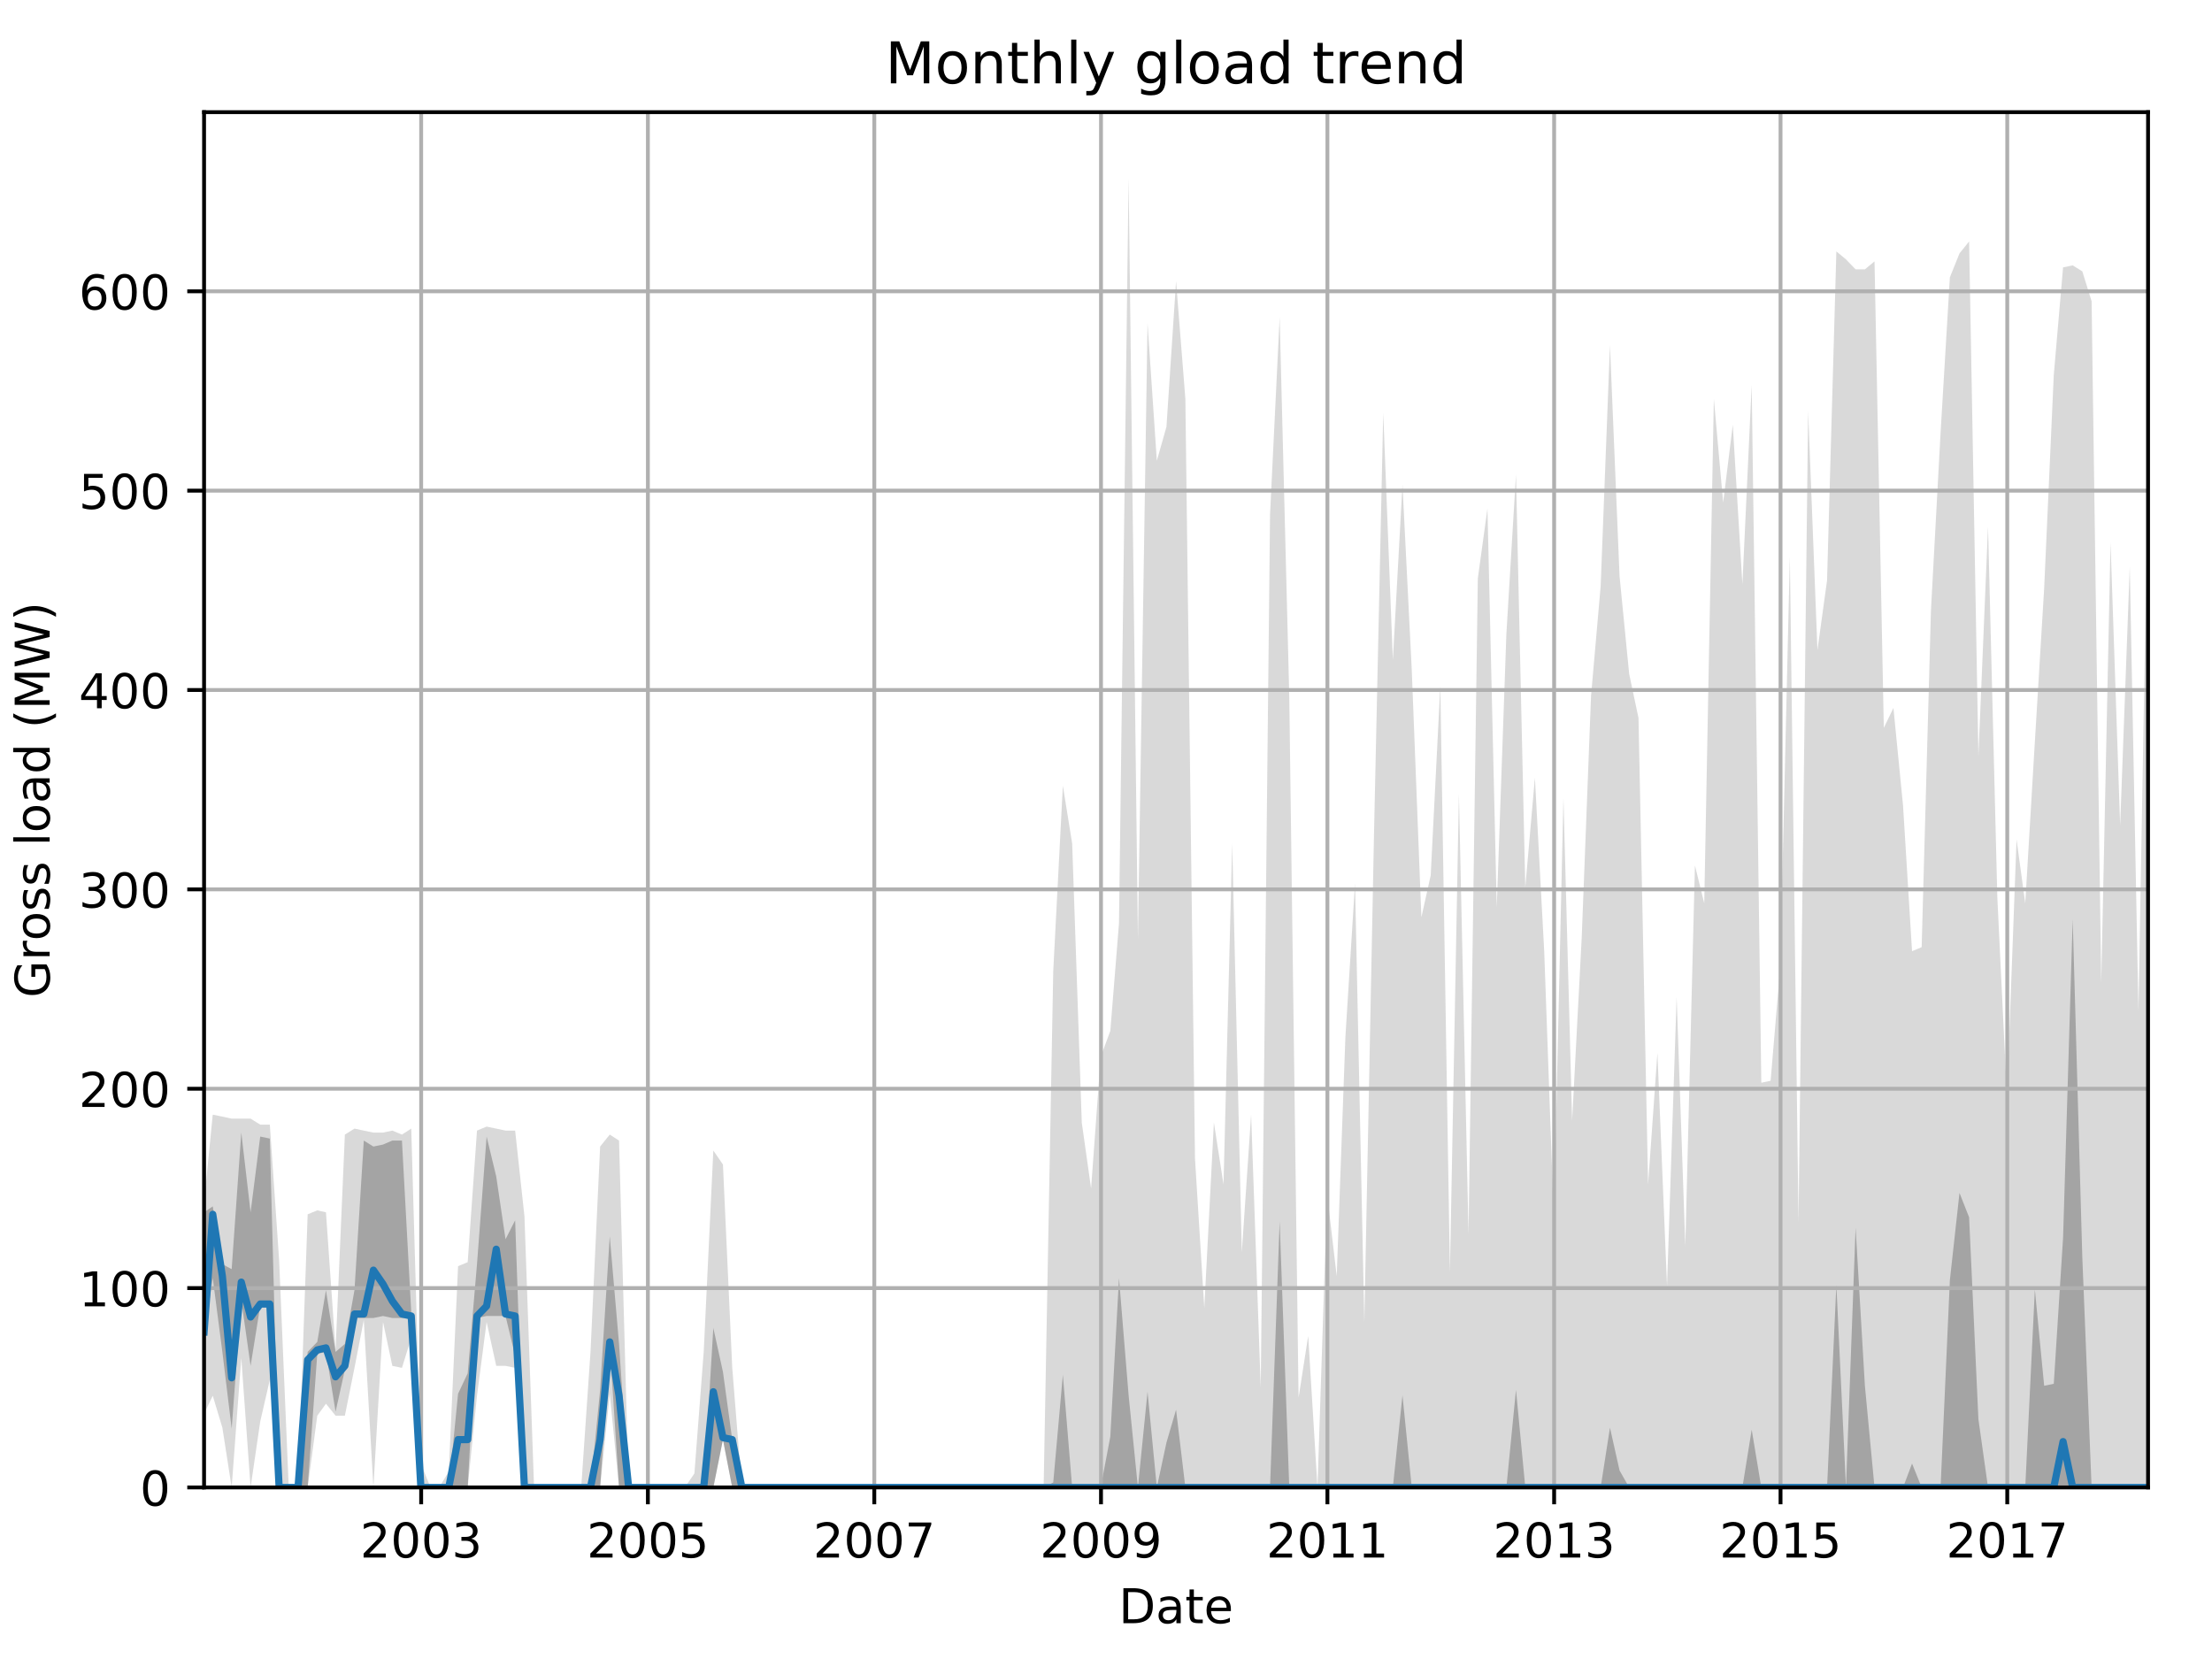<?xml version="1.0" encoding="utf-8" standalone="no"?>
<!DOCTYPE svg PUBLIC "-//W3C//DTD SVG 1.1//EN"
  "http://www.w3.org/Graphics/SVG/1.1/DTD/svg11.dtd">
<!-- Created with matplotlib (http://matplotlib.org/) -->
<svg height="345.6pt" version="1.1" viewBox="0 0 460.8 345.6" width="460.8pt" xmlns="http://www.w3.org/2000/svg" xmlns:xlink="http://www.w3.org/1999/xlink">
 <defs>
  <style type="text/css">
*{stroke-linecap:butt;stroke-linejoin:round;}
  </style>
 </defs>
 <g id="figure_1">
  <g id="patch_1">
   <path d="M 0 345.6 
L 460.8 345.6 
L 460.8 0 
L 0 0 
z
" style="fill:none;"/>
  </g>
  <g id="axes_1">
   <g id="patch_2">
    <path d="M 42.511 309.863 
L 447.48 309.863 
L 447.48 23.365 
L 42.511 23.365 
z
" style="fill:none;"/>
   </g>
   <g id="PolyCollection_1">
    <path clip-path="url(#pfc3c38b9af)" d="M 42.511 250.475 
L 42.511 294.497 
L 44.32 290.759 
L 46.323 297.404 
L 48.261 309.863 
L 50.264 282.869 
L 52.203 309.863 
L 54.205 296.158 
L 56.208 287.437 
L 58.147 309.863 
L 60.149 309.863 
L 62.088 309.863 
L 64.091 309.863 
L 66.094 294.913 
L 67.903 292.421 
L 69.905 294.913 
L 71.844 294.913 
L 73.847 284.945 
L 75.785 274.978 
L 77.788 309.863 
L 79.791 275.393 
L 81.729 284.53 
L 83.732 284.945 
L 85.67 278.716 
L 87.673 309.863 
L 89.676 309.863 
L 91.485 309.863 
L 93.488 309.863 
L 95.426 309.863 
L 97.429 309.863 
L 99.367 290.759 
L 101.37 275.393 
L 103.373 284.53 
L 105.311 284.53 
L 107.314 284.945 
L 109.252 309.863 
L 111.255 309.863 
L 113.258 309.863 
L 115.132 309.863 
L 117.135 309.863 
L 119.073 309.863 
L 121.076 309.863 
L 123.014 309.863 
L 125.017 309.863 
L 127.02 290.344 
L 128.958 309.863 
L 130.961 309.863 
L 132.899 309.863 
L 134.902 309.863 
L 136.905 309.863 
L 138.714 309.863 
L 140.717 309.863 
L 142.655 309.863 
L 144.658 309.863 
L 146.596 309.863 
L 148.599 309.863 
L 150.602 299.896 
L 152.54 309.863 
L 154.543 309.863 
L 156.481 309.863 
L 158.484 309.863 
L 160.487 309.863 
L 162.296 309.863 
L 164.299 309.863 
L 166.237 309.863 
L 168.24 309.863 
L 170.178 309.863 
L 172.181 309.863 
L 174.184 309.863 
L 176.123 309.863 
L 178.125 309.863 
L 180.064 309.863 
L 182.067 309.863 
L 184.069 309.863 
L 185.878 309.863 
L 187.881 309.863 
L 189.82 309.863 
L 191.822 309.863 
L 193.761 309.863 
L 195.764 309.863 
L 197.767 309.863 
L 199.705 309.863 
L 201.708 309.863 
L 203.646 309.863 
L 205.649 309.863 
L 207.652 309.863 
L 209.525 309.863 
L 211.528 309.863 
L 213.466 309.863 
L 215.469 309.863 
L 217.408 309.863 
L 219.41 309.863 
L 221.413 309.863 
L 223.352 309.863 
L 225.355 309.863 
L 227.293 309.863 
L 229.296 309.863 
L 231.299 309.863 
L 233.108 309.863 
L 235.11 309.863 
L 237.049 309.863 
L 239.052 309.863 
L 240.99 309.863 
L 242.993 309.863 
L 244.996 309.863 
L 246.934 309.863 
L 248.937 309.863 
L 250.875 309.863 
L 252.878 309.863 
L 254.881 309.863 
L 256.69 309.863 
L 258.693 309.863 
L 260.631 309.863 
L 262.634 309.863 
L 264.572 309.863 
L 266.575 309.863 
L 268.578 309.863 
L 270.516 309.863 
L 272.519 309.863 
L 274.457 309.863 
L 276.46 309.863 
L 278.463 309.863 
L 280.272 309.863 
L 282.275 309.863 
L 284.213 309.863 
L 286.216 309.863 
L 288.154 309.863 
L 290.157 309.863 
L 292.16 309.863 
L 294.098 309.863 
L 296.101 309.863 
L 298.04 309.863 
L 300.042 309.863 
L 302.045 309.863 
L 303.919 309.863 
L 305.922 309.863 
L 307.86 309.863 
L 309.863 309.863 
L 311.801 309.863 
L 313.804 309.863 
L 315.807 309.863 
L 317.745 309.863 
L 319.748 309.863 
L 321.686 309.863 
L 323.689 309.863 
L 325.692 309.863 
L 327.501 309.863 
L 329.504 309.863 
L 331.442 309.863 
L 333.445 309.863 
L 335.384 309.863 
L 337.386 309.863 
L 339.389 309.863 
L 341.328 309.863 
L 343.33 309.863 
L 345.269 309.863 
L 347.272 309.863 
L 349.274 309.863 
L 351.083 309.863 
L 353.086 309.863 
L 355.025 309.863 
L 357.028 309.863 
L 358.966 309.863 
L 360.969 309.863 
L 362.972 309.863 
L 364.91 309.863 
L 366.913 309.863 
L 368.851 309.863 
L 370.854 309.863 
L 372.857 309.863 
L 374.666 309.863 
L 376.669 309.863 
L 378.607 309.863 
L 380.61 309.863 
L 382.548 309.863 
L 384.551 309.863 
L 386.554 309.863 
L 388.492 309.863 
L 390.495 309.863 
L 392.433 309.863 
L 394.436 309.863 
L 396.439 309.863 
L 398.313 309.863 
L 400.315 309.863 
L 402.254 309.863 
L 404.257 309.863 
L 406.195 309.863 
L 408.198 309.863 
L 410.201 309.863 
L 412.139 309.863 
L 414.142 309.863 
L 416.08 309.863 
L 418.083 309.863 
L 420.086 309.863 
L 421.895 309.863 
L 423.898 309.863 
L 425.836 309.863 
L 427.839 309.863 
L 429.777 309.863 
L 431.78 309.863 
L 433.783 309.863 
L 435.721 309.863 
L 437.724 309.863 
L 439.662 309.863 
L 441.665 309.863 
L 443.668 309.863 
L 445.477 309.863 
L 447.48 309.863 
L 447.48 97.642 
L 447.48 97.642 
L 445.477 210.606 
L 443.668 117.992 
L 441.665 171.982 
L 439.662 113.009 
L 437.724 204.791 
L 435.721 62.757 
L 433.783 56.527 
L 431.78 55.281 
L 429.777 55.697 
L 427.839 78.123 
L 425.836 122.561 
L 423.898 154.539 
L 421.895 188.179 
L 420.086 174.889 
L 418.083 228.464 
L 416.08 186.933 
L 414.142 109.686 
L 412.139 157.446 
L 410.201 50.298 
L 408.198 52.789 
L 406.195 57.773 
L 404.257 90.167 
L 402.254 127.129 
L 400.315 197.316 
L 398.313 198.146 
L 396.439 167.829 
L 394.436 147.479 
L 392.433 151.632 
L 390.495 54.451 
L 388.492 56.112 
L 386.554 56.112 
L 384.551 54.035 
L 382.548 52.374 
L 380.61 120.9 
L 378.607 135.435 
L 376.669 85.599 
L 374.666 254.628 
L 372.857 115.916 
L 370.854 201.469 
L 368.851 225.141 
L 366.913 225.556 
L 364.91 80.2 
L 362.972 121.73 
L 360.969 88.506 
L 358.966 104.703 
L 357.028 83.107 
L 355.025 188.179 
L 353.086 180.288 
L 351.083 259.612 
L 349.274 207.698 
L 347.272 267.918 
L 345.269 219.327 
L 343.33 246.737 
L 341.328 149.556 
L 339.389 140.419 
L 337.386 120.069 
L 335.384 71.893 
L 333.445 122.145 
L 331.442 144.987 
L 329.504 195.239 
L 327.501 233.447 
L 325.692 166.168 
L 323.689 253.797 
L 321.686 198.146 
L 319.748 162.015 
L 317.745 184.857 
L 315.807 98.888 
L 313.804 132.113 
L 311.801 189.01 
L 309.863 105.949 
L 307.86 120.484 
L 305.922 257.12 
L 303.919 165.337 
L 302.045 265.011 
L 300.042 142.911 
L 298.04 182.365 
L 296.101 191.086 
L 294.098 139.588 
L 292.16 100.965 
L 290.157 137.512 
L 288.154 86.014 
L 286.216 174.474 
L 284.213 275.393 
L 282.275 184.026 
L 280.272 216.004 
L 278.463 265.841 
L 276.46 248.814 
L 274.457 309.863 
L 272.519 278.3 
L 270.516 291.175 
L 268.578 144.987 
L 266.575 66.079 
L 264.572 107.194 
L 262.634 289.098 
L 260.631 232.201 
L 258.693 260.857 
L 256.69 175.72 
L 254.881 246.737 
L 252.878 233.863 
L 250.875 272.486 
L 248.937 241.338 
L 246.934 83.107 
L 244.996 58.604 
L 242.993 88.921 
L 240.99 95.981 
L 239.052 67.325 
L 237.049 195.655 
L 235.11 37.008 
L 233.108 192.332 
L 231.299 214.759 
L 229.296 220.158 
L 227.293 247.568 
L 225.355 233.863 
L 223.352 175.72 
L 221.413 163.676 
L 219.41 202.299 
L 217.408 309.863 
L 215.469 309.863 
L 213.466 309.863 
L 211.528 309.863 
L 209.525 309.863 
L 207.652 309.863 
L 205.649 309.863 
L 203.646 309.863 
L 201.708 309.863 
L 199.705 309.863 
L 197.767 309.863 
L 195.764 309.863 
L 193.761 309.863 
L 191.822 309.863 
L 189.82 309.863 
L 187.881 309.863 
L 185.878 309.863 
L 184.069 309.863 
L 182.067 309.863 
L 180.064 309.863 
L 178.125 309.863 
L 176.123 309.863 
L 174.184 309.863 
L 172.181 309.863 
L 170.178 309.863 
L 168.24 309.863 
L 166.237 309.863 
L 164.299 309.863 
L 162.296 309.863 
L 160.487 309.863 
L 158.484 309.863 
L 156.481 309.863 
L 154.543 309.863 
L 152.54 284.945 
L 150.602 242.584 
L 148.599 239.677 
L 146.596 281.623 
L 144.658 306.956 
L 142.655 309.863 
L 140.717 309.863 
L 138.714 309.863 
L 136.905 309.863 
L 134.902 309.863 
L 132.899 309.863 
L 130.961 309.863 
L 128.958 237.6 
L 127.02 236.354 
L 125.017 238.846 
L 123.014 281.623 
L 121.076 309.863 
L 119.073 309.863 
L 117.135 309.863 
L 115.132 309.863 
L 113.258 309.863 
L 111.255 309.863 
L 109.252 253.382 
L 107.314 235.524 
L 105.311 235.524 
L 103.373 235.109 
L 101.37 234.693 
L 99.367 235.524 
L 97.429 262.934 
L 95.426 263.765 
L 93.488 306.541 
L 91.485 309.863 
L 89.676 309.863 
L 87.673 304.88 
L 85.67 235.109 
L 83.732 236.354 
L 81.729 235.524 
L 79.791 235.939 
L 77.788 235.939 
L 75.785 235.524 
L 73.847 235.109 
L 71.844 236.354 
L 69.905 281.207 
L 67.903 252.551 
L 66.094 252.136 
L 64.091 252.967 
L 62.088 309.863 
L 60.149 309.863 
L 58.147 262.519 
L 56.208 234.278 
L 54.205 234.278 
L 52.203 233.032 
L 50.264 233.032 
L 48.261 233.032 
L 46.323 232.617 
L 44.32 232.201 
L 42.511 250.475 
z
" style="fill:#808080;fill-opacity:0.3;"/>
   </g>
   <g id="PolyCollection_2">
    <path clip-path="url(#pfc3c38b9af)" d="M 42.511 252.551 
L 42.511 278.3 
L 44.32 266.256 
L 46.323 281.623 
L 48.261 297.612 
L 50.264 270.825 
L 52.203 284.53 
L 54.205 272.071 
L 56.208 271.655 
L 58.147 309.863 
L 60.149 309.863 
L 62.088 309.863 
L 64.091 309.863 
L 66.094 282.038 
L 67.903 281.623 
L 69.905 294.082 
L 71.844 285.36 
L 73.847 274.563 
L 75.785 274.563 
L 77.788 274.563 
L 79.791 274.147 
L 81.729 274.563 
L 83.732 274.563 
L 85.67 274.563 
L 87.673 309.863 
L 89.676 309.863 
L 91.485 309.863 
L 93.488 309.863 
L 95.426 309.863 
L 97.429 309.863 
L 99.367 274.563 
L 101.37 274.147 
L 103.373 274.147 
L 105.311 274.147 
L 107.314 282.453 
L 109.252 309.863 
L 111.255 309.863 
L 113.258 309.863 
L 115.132 309.863 
L 117.135 309.863 
L 119.073 309.863 
L 121.076 309.863 
L 123.014 309.863 
L 125.017 309.863 
L 127.02 280.377 
L 128.958 309.863 
L 130.961 309.863 
L 132.899 309.863 
L 134.902 309.863 
L 136.905 309.863 
L 138.714 309.863 
L 140.717 309.863 
L 142.655 309.863 
L 144.658 309.863 
L 146.596 309.863 
L 148.599 309.863 
L 150.602 299.896 
L 152.54 309.863 
L 154.543 309.863 
L 156.481 309.863 
L 158.484 309.863 
L 160.487 309.863 
L 162.296 309.863 
L 164.299 309.863 
L 166.237 309.863 
L 168.24 309.863 
L 170.178 309.863 
L 172.181 309.863 
L 174.184 309.863 
L 176.123 309.863 
L 178.125 309.863 
L 180.064 309.863 
L 182.067 309.863 
L 184.069 309.863 
L 185.878 309.863 
L 187.881 309.863 
L 189.82 309.863 
L 191.822 309.863 
L 193.761 309.863 
L 195.764 309.863 
L 197.767 309.863 
L 199.705 309.863 
L 201.708 309.863 
L 203.646 309.863 
L 205.649 309.863 
L 207.652 309.863 
L 209.525 309.863 
L 211.528 309.863 
L 213.466 309.863 
L 215.469 309.863 
L 217.408 309.863 
L 219.41 309.863 
L 221.413 309.863 
L 223.352 309.863 
L 225.355 309.863 
L 227.293 309.863 
L 229.296 309.863 
L 231.299 309.863 
L 233.108 309.863 
L 235.11 309.863 
L 237.049 309.863 
L 239.052 309.863 
L 240.99 309.863 
L 242.993 309.863 
L 244.996 309.863 
L 246.934 309.863 
L 248.937 309.863 
L 250.875 309.863 
L 252.878 309.863 
L 254.881 309.863 
L 256.69 309.863 
L 258.693 309.863 
L 260.631 309.863 
L 262.634 309.863 
L 264.572 309.863 
L 266.575 309.863 
L 268.578 309.863 
L 270.516 309.863 
L 272.519 309.863 
L 274.457 309.863 
L 276.46 309.863 
L 278.463 309.863 
L 280.272 309.863 
L 282.275 309.863 
L 284.213 309.863 
L 286.216 309.863 
L 288.154 309.863 
L 290.157 309.863 
L 292.16 309.863 
L 294.098 309.863 
L 296.101 309.863 
L 298.04 309.863 
L 300.042 309.863 
L 302.045 309.863 
L 303.919 309.863 
L 305.922 309.863 
L 307.86 309.863 
L 309.863 309.863 
L 311.801 309.863 
L 313.804 309.863 
L 315.807 309.863 
L 317.745 309.863 
L 319.748 309.863 
L 321.686 309.863 
L 323.689 309.863 
L 325.692 309.863 
L 327.501 309.863 
L 329.504 309.863 
L 331.442 309.863 
L 333.445 309.863 
L 335.384 309.863 
L 337.386 309.863 
L 339.389 309.863 
L 341.328 309.863 
L 343.33 309.863 
L 345.269 309.863 
L 347.272 309.863 
L 349.274 309.863 
L 351.083 309.863 
L 353.086 309.863 
L 355.025 309.863 
L 357.028 309.863 
L 358.966 309.863 
L 360.969 309.863 
L 362.972 309.863 
L 364.91 309.863 
L 366.913 309.863 
L 368.851 309.863 
L 370.854 309.863 
L 372.857 309.863 
L 374.666 309.863 
L 376.669 309.863 
L 378.607 309.863 
L 380.61 309.863 
L 382.548 309.863 
L 384.551 309.863 
L 386.554 309.863 
L 388.492 309.863 
L 390.495 309.863 
L 392.433 309.863 
L 394.436 309.863 
L 396.439 309.863 
L 398.313 309.863 
L 400.315 309.863 
L 402.254 309.863 
L 404.257 309.863 
L 406.195 309.863 
L 408.198 309.863 
L 410.201 309.863 
L 412.139 309.863 
L 414.142 309.863 
L 416.08 309.863 
L 418.083 309.863 
L 420.086 309.863 
L 421.895 309.863 
L 423.898 309.863 
L 425.836 309.863 
L 427.839 309.863 
L 429.777 309.863 
L 431.78 309.863 
L 433.783 309.863 
L 435.721 309.863 
L 437.724 309.863 
L 439.662 309.863 
L 441.665 309.863 
L 443.668 309.863 
L 445.477 309.863 
L 447.48 309.863 
L 447.48 309.863 
L 447.48 309.863 
L 445.477 309.863 
L 443.668 309.863 
L 441.665 309.863 
L 439.662 309.863 
L 437.724 309.863 
L 435.721 309.863 
L 433.783 261.896 
L 431.78 191.501 
L 429.777 257.846 
L 427.839 288.268 
L 425.836 288.683 
L 423.898 268.644 
L 421.895 309.863 
L 420.086 309.863 
L 418.083 309.863 
L 416.08 309.863 
L 414.142 309.863 
L 412.139 295.639 
L 410.201 253.59 
L 408.198 248.502 
L 406.195 266.672 
L 404.257 309.863 
L 402.254 309.863 
L 400.315 309.863 
L 398.313 304.88 
L 396.439 309.863 
L 394.436 309.863 
L 392.433 309.863 
L 390.495 309.863 
L 388.492 288.683 
L 386.554 255.77 
L 384.551 309.863 
L 382.548 267.71 
L 380.61 309.863 
L 378.607 309.863 
L 376.669 309.863 
L 374.666 309.863 
L 372.857 309.863 
L 370.854 309.863 
L 368.851 309.863 
L 366.913 309.863 
L 364.91 297.82 
L 362.972 309.863 
L 360.969 309.863 
L 358.966 309.863 
L 357.028 309.863 
L 355.025 309.863 
L 353.086 309.863 
L 351.083 309.863 
L 349.274 309.863 
L 347.272 309.863 
L 345.269 309.863 
L 343.33 309.863 
L 341.328 309.863 
L 339.389 309.863 
L 337.386 306.333 
L 335.384 297.404 
L 333.445 309.863 
L 331.442 309.863 
L 329.504 309.448 
L 327.501 309.863 
L 325.692 309.863 
L 323.689 309.863 
L 321.686 309.863 
L 319.748 309.863 
L 317.745 309.863 
L 315.807 289.514 
L 313.804 309.863 
L 311.801 309.863 
L 309.863 309.863 
L 307.86 309.863 
L 305.922 309.863 
L 303.919 309.863 
L 302.045 309.863 
L 300.042 309.863 
L 298.04 309.863 
L 296.101 309.863 
L 294.098 309.863 
L 292.16 290.656 
L 290.157 309.863 
L 288.154 309.863 
L 286.216 309.863 
L 284.213 309.863 
L 282.275 309.863 
L 280.272 309.863 
L 278.463 309.863 
L 276.46 309.863 
L 274.457 309.863 
L 272.519 309.863 
L 270.516 309.863 
L 268.578 309.863 
L 266.575 254.42 
L 264.572 309.863 
L 262.634 309.863 
L 260.631 309.863 
L 258.693 309.863 
L 256.69 309.863 
L 254.881 309.863 
L 252.878 309.863 
L 250.875 309.863 
L 248.937 309.863 
L 246.934 309.863 
L 244.996 293.667 
L 242.993 300.519 
L 240.99 309.863 
L 239.052 289.929 
L 237.049 309.863 
L 235.11 290.656 
L 233.108 266.256 
L 231.299 299.273 
L 229.296 309.863 
L 227.293 309.863 
L 225.355 309.863 
L 223.352 309.863 
L 221.413 286.399 
L 219.41 308.825 
L 217.408 309.863 
L 215.469 309.863 
L 213.466 309.863 
L 211.528 309.863 
L 209.525 309.863 
L 207.652 309.863 
L 205.649 309.863 
L 203.646 309.863 
L 201.708 309.863 
L 199.705 309.863 
L 197.767 309.863 
L 195.764 309.863 
L 193.761 309.863 
L 191.822 309.863 
L 189.82 309.863 
L 187.881 309.863 
L 185.878 309.863 
L 184.069 309.863 
L 182.067 309.863 
L 180.064 309.863 
L 178.125 309.863 
L 176.123 309.863 
L 174.184 309.863 
L 172.181 309.863 
L 170.178 309.863 
L 168.24 309.863 
L 166.237 309.863 
L 164.299 309.863 
L 162.296 309.863 
L 160.487 309.863 
L 158.484 309.863 
L 156.481 309.863 
L 154.543 309.863 
L 152.54 299.896 
L 150.602 285.776 
L 148.599 276.639 
L 146.596 309.863 
L 144.658 309.863 
L 142.655 309.863 
L 140.717 309.863 
L 138.714 309.863 
L 136.905 309.863 
L 134.902 309.863 
L 132.899 309.863 
L 130.961 309.863 
L 128.958 279.962 
L 127.02 257.535 
L 125.017 289.514 
L 123.014 309.863 
L 121.076 309.863 
L 119.073 309.863 
L 117.135 309.863 
L 115.132 309.863 
L 113.258 309.863 
L 111.255 309.863 
L 109.252 309.863 
L 107.314 254.213 
L 105.311 258.158 
L 103.373 245.076 
L 101.37 236.77 
L 99.367 263.349 
L 97.429 286.087 
L 95.426 290.344 
L 93.488 309.863 
L 91.485 309.863 
L 89.676 309.863 
L 87.673 309.863 
L 85.67 273.317 
L 83.732 237.6 
L 81.729 237.6 
L 79.791 238.431 
L 77.788 238.846 
L 75.785 237.6 
L 73.847 268.748 
L 71.844 279.962 
L 69.905 281.623 
L 67.903 268.748 
L 66.094 279.546 
L 64.091 281.623 
L 62.088 309.863 
L 60.149 309.863 
L 58.147 309.863 
L 56.208 237.185 
L 54.205 236.77 
L 52.203 252.551 
L 50.264 235.939 
L 48.261 264.388 
L 46.323 263.349 
L 44.32 251.305 
L 42.511 252.551 
z
" style="fill:#808080;fill-opacity:0.6;"/>
   </g>
   <g id="matplotlib.axis_1">
    <g id="xtick_1">
     <g id="line2d_1">
      <path clip-path="url(#pfc3c38b9af)" d="M 87.737 309.863 
L 87.737 23.365 
" style="fill:none;stroke:#b0b0b0;stroke-linecap:square;stroke-width:0.8;"/>
     </g>
     <g id="line2d_2">
      <defs>
       <path d="M 0 0 
L 0 3.5 
" id="m2f1ed4c2ec" style="stroke:#000000;stroke-width:0.8;"/>
      </defs>
      <g>
       <use style="stroke:#000000;stroke-width:0.8;" x="87.737" xlink:href="#m2f1ed4c2ec" y="309.863"/>
      </g>
     </g>
     <g id="text_1">
      <!-- 2003 -->
      <defs>
       <path d="M 19.188 8.297 
L 53.609 8.297 
L 53.609 0 
L 7.328 0 
L 7.328 8.297 
Q 12.938 14.109 22.625 23.891 
Q 32.328 33.688 34.812 36.531 
Q 39.547 41.844 41.422 45.531 
Q 43.312 49.219 43.312 52.781 
Q 43.312 58.594 39.234 62.25 
Q 35.156 65.922 28.609 65.922 
Q 23.969 65.922 18.812 64.312 
Q 13.672 62.703 7.812 59.422 
L 7.812 69.391 
Q 13.766 71.781 18.938 73 
Q 24.125 74.219 28.422 74.219 
Q 39.75 74.219 46.484 68.547 
Q 53.219 62.891 53.219 53.422 
Q 53.219 48.922 51.531 44.891 
Q 49.859 40.875 45.406 35.406 
Q 44.188 33.984 37.641 27.219 
Q 31.109 20.453 19.188 8.297 
z
" id="DejaVuSans-32"/>
       <path d="M 31.781 66.406 
Q 24.172 66.406 20.328 58.906 
Q 16.5 51.422 16.5 36.375 
Q 16.5 21.391 20.328 13.891 
Q 24.172 6.391 31.781 6.391 
Q 39.453 6.391 43.281 13.891 
Q 47.125 21.391 47.125 36.375 
Q 47.125 51.422 43.281 58.906 
Q 39.453 66.406 31.781 66.406 
z
M 31.781 74.219 
Q 44.047 74.219 50.516 64.516 
Q 56.984 54.828 56.984 36.375 
Q 56.984 17.969 50.516 8.266 
Q 44.047 -1.422 31.781 -1.422 
Q 19.531 -1.422 13.062 8.266 
Q 6.594 17.969 6.594 36.375 
Q 6.594 54.828 13.062 64.516 
Q 19.531 74.219 31.781 74.219 
z
" id="DejaVuSans-30"/>
       <path d="M 40.578 39.312 
Q 47.656 37.797 51.625 33 
Q 55.609 28.219 55.609 21.188 
Q 55.609 10.406 48.188 4.484 
Q 40.766 -1.422 27.094 -1.422 
Q 22.516 -1.422 17.656 -0.516 
Q 12.797 0.391 7.625 2.203 
L 7.625 11.719 
Q 11.719 9.328 16.594 8.109 
Q 21.484 6.891 26.812 6.891 
Q 36.078 6.891 40.938 10.547 
Q 45.797 14.203 45.797 21.188 
Q 45.797 27.641 41.281 31.266 
Q 36.766 34.906 28.719 34.906 
L 20.219 34.906 
L 20.219 43.016 
L 29.109 43.016 
Q 36.375 43.016 40.234 45.922 
Q 44.094 48.828 44.094 54.297 
Q 44.094 59.906 40.109 62.906 
Q 36.141 65.922 28.719 65.922 
Q 24.656 65.922 20.016 65.031 
Q 15.375 64.156 9.812 62.312 
L 9.812 71.094 
Q 15.438 72.656 20.344 73.438 
Q 25.25 74.219 29.594 74.219 
Q 40.828 74.219 47.359 69.109 
Q 53.906 64.016 53.906 55.328 
Q 53.906 49.266 50.438 45.094 
Q 46.969 40.922 40.578 39.312 
z
" id="DejaVuSans-33"/>
      </defs>
      <g transform="translate(75.012 324.462)scale(0.1 -0.1)">
       <use xlink:href="#DejaVuSans-32"/>
       <use x="63.623" xlink:href="#DejaVuSans-30"/>
       <use x="127.246" xlink:href="#DejaVuSans-30"/>
       <use x="190.869" xlink:href="#DejaVuSans-33"/>
      </g>
     </g>
    </g>
    <g id="xtick_2">
     <g id="line2d_3">
      <path clip-path="url(#pfc3c38b9af)" d="M 134.967 309.863 
L 134.967 23.365 
" style="fill:none;stroke:#b0b0b0;stroke-linecap:square;stroke-width:0.8;"/>
     </g>
     <g id="line2d_4">
      <g>
       <use style="stroke:#000000;stroke-width:0.8;" x="134.967" xlink:href="#m2f1ed4c2ec" y="309.863"/>
      </g>
     </g>
     <g id="text_2">
      <!-- 2005 -->
      <defs>
       <path d="M 10.797 72.906 
L 49.516 72.906 
L 49.516 64.594 
L 19.828 64.594 
L 19.828 46.734 
Q 21.969 47.469 24.109 47.828 
Q 26.266 48.188 28.422 48.188 
Q 40.625 48.188 47.75 41.5 
Q 54.891 34.812 54.891 23.391 
Q 54.891 11.625 47.562 5.094 
Q 40.234 -1.422 26.906 -1.422 
Q 22.312 -1.422 17.547 -0.641 
Q 12.797 0.141 7.719 1.703 
L 7.719 11.625 
Q 12.109 9.234 16.797 8.062 
Q 21.484 6.891 26.703 6.891 
Q 35.156 6.891 40.078 11.328 
Q 45.016 15.766 45.016 23.391 
Q 45.016 31 40.078 35.438 
Q 35.156 39.891 26.703 39.891 
Q 22.75 39.891 18.812 39.016 
Q 14.891 38.141 10.797 36.281 
z
" id="DejaVuSans-35"/>
      </defs>
      <g transform="translate(122.242 324.462)scale(0.1 -0.1)">
       <use xlink:href="#DejaVuSans-32"/>
       <use x="63.623" xlink:href="#DejaVuSans-30"/>
       <use x="127.246" xlink:href="#DejaVuSans-30"/>
       <use x="190.869" xlink:href="#DejaVuSans-35"/>
      </g>
     </g>
    </g>
    <g id="xtick_3">
     <g id="line2d_5">
      <path clip-path="url(#pfc3c38b9af)" d="M 182.131 309.863 
L 182.131 23.365 
" style="fill:none;stroke:#b0b0b0;stroke-linecap:square;stroke-width:0.8;"/>
     </g>
     <g id="line2d_6">
      <g>
       <use style="stroke:#000000;stroke-width:0.8;" x="182.131" xlink:href="#m2f1ed4c2ec" y="309.863"/>
      </g>
     </g>
     <g id="text_3">
      <!-- 2007 -->
      <defs>
       <path d="M 8.203 72.906 
L 55.078 72.906 
L 55.078 68.703 
L 28.609 0 
L 18.312 0 
L 43.219 64.594 
L 8.203 64.594 
z
" id="DejaVuSans-37"/>
      </defs>
      <g transform="translate(169.406 324.462)scale(0.1 -0.1)">
       <use xlink:href="#DejaVuSans-32"/>
       <use x="63.623" xlink:href="#DejaVuSans-30"/>
       <use x="127.246" xlink:href="#DejaVuSans-30"/>
       <use x="190.869" xlink:href="#DejaVuSans-37"/>
      </g>
     </g>
    </g>
    <g id="xtick_4">
     <g id="line2d_7">
      <path clip-path="url(#pfc3c38b9af)" d="M 229.36 309.863 
L 229.36 23.365 
" style="fill:none;stroke:#b0b0b0;stroke-linecap:square;stroke-width:0.8;"/>
     </g>
     <g id="line2d_8">
      <g>
       <use style="stroke:#000000;stroke-width:0.8;" x="229.36" xlink:href="#m2f1ed4c2ec" y="309.863"/>
      </g>
     </g>
     <g id="text_4">
      <!-- 2009 -->
      <defs>
       <path d="M 10.984 1.516 
L 10.984 10.5 
Q 14.703 8.734 18.5 7.812 
Q 22.312 6.891 25.984 6.891 
Q 35.75 6.891 40.891 13.453 
Q 46.047 20.016 46.781 33.406 
Q 43.953 29.203 39.594 26.953 
Q 35.25 24.703 29.984 24.703 
Q 19.047 24.703 12.672 31.312 
Q 6.297 37.938 6.297 49.422 
Q 6.297 60.641 12.938 67.422 
Q 19.578 74.219 30.609 74.219 
Q 43.266 74.219 49.922 64.516 
Q 56.594 54.828 56.594 36.375 
Q 56.594 19.141 48.406 8.859 
Q 40.234 -1.422 26.422 -1.422 
Q 22.703 -1.422 18.891 -0.688 
Q 15.094 0.047 10.984 1.516 
z
M 30.609 32.422 
Q 37.25 32.422 41.125 36.953 
Q 45.016 41.5 45.016 49.422 
Q 45.016 57.281 41.125 61.844 
Q 37.25 66.406 30.609 66.406 
Q 23.969 66.406 20.094 61.844 
Q 16.219 57.281 16.219 49.422 
Q 16.219 41.5 20.094 36.953 
Q 23.969 32.422 30.609 32.422 
z
" id="DejaVuSans-39"/>
      </defs>
      <g transform="translate(216.635 324.462)scale(0.1 -0.1)">
       <use xlink:href="#DejaVuSans-32"/>
       <use x="63.623" xlink:href="#DejaVuSans-30"/>
       <use x="127.246" xlink:href="#DejaVuSans-30"/>
       <use x="190.869" xlink:href="#DejaVuSans-39"/>
      </g>
     </g>
    </g>
    <g id="xtick_5">
     <g id="line2d_9">
      <path clip-path="url(#pfc3c38b9af)" d="M 276.525 309.863 
L 276.525 23.365 
" style="fill:none;stroke:#b0b0b0;stroke-linecap:square;stroke-width:0.8;"/>
     </g>
     <g id="line2d_10">
      <g>
       <use style="stroke:#000000;stroke-width:0.8;" x="276.525" xlink:href="#m2f1ed4c2ec" y="309.863"/>
      </g>
     </g>
     <g id="text_5">
      <!-- 2011 -->
      <defs>
       <path d="M 12.406 8.297 
L 28.516 8.297 
L 28.516 63.922 
L 10.984 60.406 
L 10.984 69.391 
L 28.422 72.906 
L 38.281 72.906 
L 38.281 8.297 
L 54.391 8.297 
L 54.391 0 
L 12.406 0 
z
" id="DejaVuSans-31"/>
      </defs>
      <g transform="translate(263.8 324.462)scale(0.1 -0.1)">
       <use xlink:href="#DejaVuSans-32"/>
       <use x="63.623" xlink:href="#DejaVuSans-30"/>
       <use x="127.246" xlink:href="#DejaVuSans-31"/>
       <use x="190.869" xlink:href="#DejaVuSans-31"/>
      </g>
     </g>
    </g>
    <g id="xtick_6">
     <g id="line2d_11">
      <path clip-path="url(#pfc3c38b9af)" d="M 323.754 309.863 
L 323.754 23.365 
" style="fill:none;stroke:#b0b0b0;stroke-linecap:square;stroke-width:0.8;"/>
     </g>
     <g id="line2d_12">
      <g>
       <use style="stroke:#000000;stroke-width:0.8;" x="323.754" xlink:href="#m2f1ed4c2ec" y="309.863"/>
      </g>
     </g>
     <g id="text_6">
      <!-- 2013 -->
      <g transform="translate(311.029 324.462)scale(0.1 -0.1)">
       <use xlink:href="#DejaVuSans-32"/>
       <use x="63.623" xlink:href="#DejaVuSans-30"/>
       <use x="127.246" xlink:href="#DejaVuSans-31"/>
       <use x="190.869" xlink:href="#DejaVuSans-33"/>
      </g>
     </g>
    </g>
    <g id="xtick_7">
     <g id="line2d_13">
      <path clip-path="url(#pfc3c38b9af)" d="M 370.918 309.863 
L 370.918 23.365 
" style="fill:none;stroke:#b0b0b0;stroke-linecap:square;stroke-width:0.8;"/>
     </g>
     <g id="line2d_14">
      <g>
       <use style="stroke:#000000;stroke-width:0.8;" x="370.918" xlink:href="#m2f1ed4c2ec" y="309.863"/>
      </g>
     </g>
     <g id="text_7">
      <!-- 2015 -->
      <g transform="translate(358.193 324.462)scale(0.1 -0.1)">
       <use xlink:href="#DejaVuSans-32"/>
       <use x="63.623" xlink:href="#DejaVuSans-30"/>
       <use x="127.246" xlink:href="#DejaVuSans-31"/>
       <use x="190.869" xlink:href="#DejaVuSans-35"/>
      </g>
     </g>
    </g>
    <g id="xtick_8">
     <g id="line2d_15">
      <path clip-path="url(#pfc3c38b9af)" d="M 418.148 309.863 
L 418.148 23.365 
" style="fill:none;stroke:#b0b0b0;stroke-linecap:square;stroke-width:0.8;"/>
     </g>
     <g id="line2d_16">
      <g>
       <use style="stroke:#000000;stroke-width:0.8;" x="418.148" xlink:href="#m2f1ed4c2ec" y="309.863"/>
      </g>
     </g>
     <g id="text_8">
      <!-- 2017 -->
      <g transform="translate(405.423 324.462)scale(0.1 -0.1)">
       <use xlink:href="#DejaVuSans-32"/>
       <use x="63.623" xlink:href="#DejaVuSans-30"/>
       <use x="127.246" xlink:href="#DejaVuSans-31"/>
       <use x="190.869" xlink:href="#DejaVuSans-37"/>
      </g>
     </g>
    </g>
    <g id="text_9">
     <!-- Date -->
     <defs>
      <path d="M 19.672 64.797 
L 19.672 8.109 
L 31.594 8.109 
Q 46.688 8.109 53.688 14.938 
Q 60.688 21.781 60.688 36.531 
Q 60.688 51.172 53.688 57.984 
Q 46.688 64.797 31.594 64.797 
z
M 9.812 72.906 
L 30.078 72.906 
Q 51.266 72.906 61.172 64.094 
Q 71.094 55.281 71.094 36.531 
Q 71.094 17.672 61.125 8.828 
Q 51.172 0 30.078 0 
L 9.812 0 
z
" id="DejaVuSans-44"/>
      <path d="M 34.281 27.484 
Q 23.391 27.484 19.188 25 
Q 14.984 22.516 14.984 16.5 
Q 14.984 11.719 18.141 8.906 
Q 21.297 6.109 26.703 6.109 
Q 34.188 6.109 38.703 11.406 
Q 43.219 16.703 43.219 25.484 
L 43.219 27.484 
z
M 52.203 31.203 
L 52.203 0 
L 43.219 0 
L 43.219 8.297 
Q 40.141 3.328 35.547 0.953 
Q 30.953 -1.422 24.312 -1.422 
Q 15.922 -1.422 10.953 3.297 
Q 6 8.016 6 15.922 
Q 6 25.141 12.172 29.828 
Q 18.359 34.516 30.609 34.516 
L 43.219 34.516 
L 43.219 35.406 
Q 43.219 41.609 39.141 45 
Q 35.062 48.391 27.688 48.391 
Q 23 48.391 18.547 47.266 
Q 14.109 46.141 10.016 43.891 
L 10.016 52.203 
Q 14.938 54.109 19.578 55.047 
Q 24.219 56 28.609 56 
Q 40.484 56 46.344 49.844 
Q 52.203 43.703 52.203 31.203 
z
" id="DejaVuSans-61"/>
      <path d="M 18.312 70.219 
L 18.312 54.688 
L 36.812 54.688 
L 36.812 47.703 
L 18.312 47.703 
L 18.312 18.016 
Q 18.312 11.328 20.141 9.422 
Q 21.969 7.516 27.594 7.516 
L 36.812 7.516 
L 36.812 0 
L 27.594 0 
Q 17.188 0 13.234 3.875 
Q 9.281 7.766 9.281 18.016 
L 9.281 47.703 
L 2.688 47.703 
L 2.688 54.688 
L 9.281 54.688 
L 9.281 70.219 
z
" id="DejaVuSans-74"/>
      <path d="M 56.203 29.594 
L 56.203 25.203 
L 14.891 25.203 
Q 15.484 15.922 20.484 11.062 
Q 25.484 6.203 34.422 6.203 
Q 39.594 6.203 44.453 7.469 
Q 49.312 8.734 54.109 11.281 
L 54.109 2.781 
Q 49.266 0.734 44.188 -0.344 
Q 39.109 -1.422 33.891 -1.422 
Q 20.797 -1.422 13.156 6.188 
Q 5.516 13.812 5.516 26.812 
Q 5.516 40.234 12.766 48.109 
Q 20.016 56 32.328 56 
Q 43.359 56 49.781 48.891 
Q 56.203 41.797 56.203 29.594 
z
M 47.219 32.234 
Q 47.125 39.594 43.094 43.984 
Q 39.062 48.391 32.422 48.391 
Q 24.906 48.391 20.391 44.141 
Q 15.875 39.891 15.188 32.172 
z
" id="DejaVuSans-65"/>
     </defs>
     <g transform="translate(233.045 338.14)scale(0.1 -0.1)">
      <use xlink:href="#DejaVuSans-44"/>
      <use x="77.002" xlink:href="#DejaVuSans-61"/>
      <use x="138.281" xlink:href="#DejaVuSans-74"/>
      <use x="177.49" xlink:href="#DejaVuSans-65"/>
     </g>
    </g>
   </g>
   <g id="matplotlib.axis_2">
    <g id="ytick_1">
     <g id="line2d_17">
      <path clip-path="url(#pfc3c38b9af)" d="M 42.511 309.863 
L 447.48 309.863 
" style="fill:none;stroke:#b0b0b0;stroke-linecap:square;stroke-width:0.8;"/>
     </g>
     <g id="line2d_18">
      <defs>
       <path d="M 0 0 
L -3.5 0 
" id="m6b218d93c9" style="stroke:#000000;stroke-width:0.8;"/>
      </defs>
      <g>
       <use style="stroke:#000000;stroke-width:0.8;" x="42.511" xlink:href="#m6b218d93c9" y="309.863"/>
      </g>
     </g>
     <g id="text_10">
      <!-- 0 -->
      <g transform="translate(29.149 313.663)scale(0.1 -0.1)">
       <use xlink:href="#DejaVuSans-30"/>
      </g>
     </g>
    </g>
    <g id="ytick_2">
     <g id="line2d_19">
      <path clip-path="url(#pfc3c38b9af)" d="M 42.511 268.333 
L 447.48 268.333 
" style="fill:none;stroke:#b0b0b0;stroke-linecap:square;stroke-width:0.8;"/>
     </g>
     <g id="line2d_20">
      <g>
       <use style="stroke:#000000;stroke-width:0.8;" x="42.511" xlink:href="#m6b218d93c9" y="268.333"/>
      </g>
     </g>
     <g id="text_11">
      <!-- 100 -->
      <g transform="translate(16.424 272.132)scale(0.1 -0.1)">
       <use xlink:href="#DejaVuSans-31"/>
       <use x="63.623" xlink:href="#DejaVuSans-30"/>
       <use x="127.246" xlink:href="#DejaVuSans-30"/>
      </g>
     </g>
    </g>
    <g id="ytick_3">
     <g id="line2d_21">
      <path clip-path="url(#pfc3c38b9af)" d="M 42.511 226.802 
L 447.48 226.802 
" style="fill:none;stroke:#b0b0b0;stroke-linecap:square;stroke-width:0.8;"/>
     </g>
     <g id="line2d_22">
      <g>
       <use style="stroke:#000000;stroke-width:0.8;" x="42.511" xlink:href="#m6b218d93c9" y="226.802"/>
      </g>
     </g>
     <g id="text_12">
      <!-- 200 -->
      <g transform="translate(16.424 230.602)scale(0.1 -0.1)">
       <use xlink:href="#DejaVuSans-32"/>
       <use x="63.623" xlink:href="#DejaVuSans-30"/>
       <use x="127.246" xlink:href="#DejaVuSans-30"/>
      </g>
     </g>
    </g>
    <g id="ytick_4">
     <g id="line2d_23">
      <path clip-path="url(#pfc3c38b9af)" d="M 42.511 185.272 
L 447.48 185.272 
" style="fill:none;stroke:#b0b0b0;stroke-linecap:square;stroke-width:0.8;"/>
     </g>
     <g id="line2d_24">
      <g>
       <use style="stroke:#000000;stroke-width:0.8;" x="42.511" xlink:href="#m6b218d93c9" y="185.272"/>
      </g>
     </g>
     <g id="text_13">
      <!-- 300 -->
      <g transform="translate(16.424 189.071)scale(0.1 -0.1)">
       <use xlink:href="#DejaVuSans-33"/>
       <use x="63.623" xlink:href="#DejaVuSans-30"/>
       <use x="127.246" xlink:href="#DejaVuSans-30"/>
      </g>
     </g>
    </g>
    <g id="ytick_5">
     <g id="line2d_25">
      <path clip-path="url(#pfc3c38b9af)" d="M 42.511 143.741 
L 447.48 143.741 
" style="fill:none;stroke:#b0b0b0;stroke-linecap:square;stroke-width:0.8;"/>
     </g>
     <g id="line2d_26">
      <g>
       <use style="stroke:#000000;stroke-width:0.8;" x="42.511" xlink:href="#m6b218d93c9" y="143.741"/>
      </g>
     </g>
     <g id="text_14">
      <!-- 400 -->
      <defs>
       <path d="M 37.797 64.312 
L 12.891 25.391 
L 37.797 25.391 
z
M 35.203 72.906 
L 47.609 72.906 
L 47.609 25.391 
L 58.016 25.391 
L 58.016 17.188 
L 47.609 17.188 
L 47.609 0 
L 37.797 0 
L 37.797 17.188 
L 4.891 17.188 
L 4.891 26.703 
z
" id="DejaVuSans-34"/>
      </defs>
      <g transform="translate(16.424 147.541)scale(0.1 -0.1)">
       <use xlink:href="#DejaVuSans-34"/>
       <use x="63.623" xlink:href="#DejaVuSans-30"/>
       <use x="127.246" xlink:href="#DejaVuSans-30"/>
      </g>
     </g>
    </g>
    <g id="ytick_6">
     <g id="line2d_27">
      <path clip-path="url(#pfc3c38b9af)" d="M 42.511 102.211 
L 447.48 102.211 
" style="fill:none;stroke:#b0b0b0;stroke-linecap:square;stroke-width:0.8;"/>
     </g>
     <g id="line2d_28">
      <g>
       <use style="stroke:#000000;stroke-width:0.8;" x="42.511" xlink:href="#m6b218d93c9" y="102.211"/>
      </g>
     </g>
     <g id="text_15">
      <!-- 500 -->
      <g transform="translate(16.424 106.01)scale(0.1 -0.1)">
       <use xlink:href="#DejaVuSans-35"/>
       <use x="63.623" xlink:href="#DejaVuSans-30"/>
       <use x="127.246" xlink:href="#DejaVuSans-30"/>
      </g>
     </g>
    </g>
    <g id="ytick_7">
     <g id="line2d_29">
      <path clip-path="url(#pfc3c38b9af)" d="M 42.511 60.68 
L 447.48 60.68 
" style="fill:none;stroke:#b0b0b0;stroke-linecap:square;stroke-width:0.8;"/>
     </g>
     <g id="line2d_30">
      <g>
       <use style="stroke:#000000;stroke-width:0.8;" x="42.511" xlink:href="#m6b218d93c9" y="60.68"/>
      </g>
     </g>
     <g id="text_16">
      <!-- 600 -->
      <defs>
       <path d="M 33.016 40.375 
Q 26.375 40.375 22.484 35.828 
Q 18.609 31.297 18.609 23.391 
Q 18.609 15.531 22.484 10.953 
Q 26.375 6.391 33.016 6.391 
Q 39.656 6.391 43.531 10.953 
Q 47.406 15.531 47.406 23.391 
Q 47.406 31.297 43.531 35.828 
Q 39.656 40.375 33.016 40.375 
z
M 52.594 71.297 
L 52.594 62.312 
Q 48.875 64.062 45.094 64.984 
Q 41.312 65.922 37.594 65.922 
Q 27.828 65.922 22.672 59.328 
Q 17.531 52.734 16.797 39.406 
Q 19.672 43.656 24.016 45.922 
Q 28.375 48.188 33.594 48.188 
Q 44.578 48.188 50.953 41.516 
Q 57.328 34.859 57.328 23.391 
Q 57.328 12.156 50.688 5.359 
Q 44.047 -1.422 33.016 -1.422 
Q 20.359 -1.422 13.672 8.266 
Q 6.984 17.969 6.984 36.375 
Q 6.984 53.656 15.188 63.938 
Q 23.391 74.219 37.203 74.219 
Q 40.922 74.219 44.703 73.484 
Q 48.484 72.75 52.594 71.297 
z
" id="DejaVuSans-36"/>
      </defs>
      <g transform="translate(16.424 64.479)scale(0.1 -0.1)">
       <use xlink:href="#DejaVuSans-36"/>
       <use x="63.623" xlink:href="#DejaVuSans-30"/>
       <use x="127.246" xlink:href="#DejaVuSans-30"/>
      </g>
     </g>
    </g>
    <g id="text_17">
     <!-- Gross load (MW) -->
     <defs>
      <path d="M 59.516 10.406 
L 59.516 29.984 
L 43.406 29.984 
L 43.406 38.094 
L 69.281 38.094 
L 69.281 6.781 
Q 63.578 2.734 56.688 0.656 
Q 49.812 -1.422 42 -1.422 
Q 24.906 -1.422 15.25 8.562 
Q 5.609 18.562 5.609 36.375 
Q 5.609 54.25 15.25 64.234 
Q 24.906 74.219 42 74.219 
Q 49.125 74.219 55.547 72.453 
Q 61.969 70.703 67.391 67.281 
L 67.391 56.781 
Q 61.922 61.422 55.766 63.766 
Q 49.609 66.109 42.828 66.109 
Q 29.438 66.109 22.719 58.641 
Q 16.016 51.172 16.016 36.375 
Q 16.016 21.625 22.719 14.156 
Q 29.438 6.688 42.828 6.688 
Q 48.047 6.688 52.141 7.594 
Q 56.25 8.5 59.516 10.406 
z
" id="DejaVuSans-47"/>
      <path d="M 41.109 46.297 
Q 39.594 47.172 37.812 47.578 
Q 36.031 48 33.891 48 
Q 26.266 48 22.188 43.047 
Q 18.109 38.094 18.109 28.812 
L 18.109 0 
L 9.078 0 
L 9.078 54.688 
L 18.109 54.688 
L 18.109 46.188 
Q 20.953 51.172 25.484 53.578 
Q 30.031 56 36.531 56 
Q 37.453 56 38.578 55.875 
Q 39.703 55.766 41.062 55.516 
z
" id="DejaVuSans-72"/>
      <path d="M 30.609 48.391 
Q 23.391 48.391 19.188 42.75 
Q 14.984 37.109 14.984 27.297 
Q 14.984 17.484 19.156 11.844 
Q 23.344 6.203 30.609 6.203 
Q 37.797 6.203 41.984 11.859 
Q 46.188 17.531 46.188 27.297 
Q 46.188 37.016 41.984 42.703 
Q 37.797 48.391 30.609 48.391 
z
M 30.609 56 
Q 42.328 56 49.016 48.375 
Q 55.719 40.766 55.719 27.297 
Q 55.719 13.875 49.016 6.219 
Q 42.328 -1.422 30.609 -1.422 
Q 18.844 -1.422 12.172 6.219 
Q 5.516 13.875 5.516 27.297 
Q 5.516 40.766 12.172 48.375 
Q 18.844 56 30.609 56 
z
" id="DejaVuSans-6f"/>
      <path d="M 44.281 53.078 
L 44.281 44.578 
Q 40.484 46.531 36.375 47.5 
Q 32.281 48.484 27.875 48.484 
Q 21.188 48.484 17.844 46.438 
Q 14.5 44.391 14.5 40.281 
Q 14.5 37.156 16.891 35.375 
Q 19.281 33.594 26.516 31.984 
L 29.594 31.297 
Q 39.156 29.25 43.188 25.516 
Q 47.219 21.781 47.219 15.094 
Q 47.219 7.469 41.188 3.016 
Q 35.156 -1.422 24.609 -1.422 
Q 20.219 -1.422 15.453 -0.562 
Q 10.688 0.297 5.422 2 
L 5.422 11.281 
Q 10.406 8.688 15.234 7.391 
Q 20.062 6.109 24.812 6.109 
Q 31.156 6.109 34.562 8.281 
Q 37.984 10.453 37.984 14.406 
Q 37.984 18.062 35.516 20.016 
Q 33.062 21.969 24.703 23.781 
L 21.578 24.516 
Q 13.234 26.266 9.516 29.906 
Q 5.812 33.547 5.812 39.891 
Q 5.812 47.609 11.281 51.797 
Q 16.75 56 26.812 56 
Q 31.781 56 36.172 55.266 
Q 40.578 54.547 44.281 53.078 
z
" id="DejaVuSans-73"/>
      <path id="DejaVuSans-20"/>
      <path d="M 9.422 75.984 
L 18.406 75.984 
L 18.406 0 
L 9.422 0 
z
" id="DejaVuSans-6c"/>
      <path d="M 45.406 46.391 
L 45.406 75.984 
L 54.391 75.984 
L 54.391 0 
L 45.406 0 
L 45.406 8.203 
Q 42.578 3.328 38.25 0.953 
Q 33.938 -1.422 27.875 -1.422 
Q 17.969 -1.422 11.734 6.484 
Q 5.516 14.406 5.516 27.297 
Q 5.516 40.188 11.734 48.094 
Q 17.969 56 27.875 56 
Q 33.938 56 38.25 53.625 
Q 42.578 51.266 45.406 46.391 
z
M 14.797 27.297 
Q 14.797 17.391 18.875 11.75 
Q 22.953 6.109 30.078 6.109 
Q 37.203 6.109 41.297 11.75 
Q 45.406 17.391 45.406 27.297 
Q 45.406 37.203 41.297 42.844 
Q 37.203 48.484 30.078 48.484 
Q 22.953 48.484 18.875 42.844 
Q 14.797 37.203 14.797 27.297 
z
" id="DejaVuSans-64"/>
      <path d="M 31 75.875 
Q 24.469 64.656 21.281 53.656 
Q 18.109 42.672 18.109 31.391 
Q 18.109 20.125 21.312 9.062 
Q 24.516 -2 31 -13.188 
L 23.188 -13.188 
Q 15.875 -1.703 12.234 9.375 
Q 8.594 20.453 8.594 31.391 
Q 8.594 42.281 12.203 53.312 
Q 15.828 64.359 23.188 75.875 
z
" id="DejaVuSans-28"/>
      <path d="M 9.812 72.906 
L 24.516 72.906 
L 43.109 23.297 
L 61.812 72.906 
L 76.516 72.906 
L 76.516 0 
L 66.891 0 
L 66.891 64.016 
L 48.094 14.016 
L 38.188 14.016 
L 19.391 64.016 
L 19.391 0 
L 9.812 0 
z
" id="DejaVuSans-4d"/>
      <path d="M 3.328 72.906 
L 13.281 72.906 
L 28.609 11.281 
L 43.891 72.906 
L 54.984 72.906 
L 70.312 11.281 
L 85.594 72.906 
L 95.609 72.906 
L 77.297 0 
L 64.891 0 
L 49.516 63.281 
L 33.984 0 
L 21.578 0 
z
" id="DejaVuSans-57"/>
      <path d="M 8.016 75.875 
L 15.828 75.875 
Q 23.141 64.359 26.781 53.312 
Q 30.422 42.281 30.422 31.391 
Q 30.422 20.453 26.781 9.375 
Q 23.141 -1.703 15.828 -13.188 
L 8.016 -13.188 
Q 14.5 -2 17.703 9.062 
Q 20.906 20.125 20.906 31.391 
Q 20.906 42.672 17.703 53.656 
Q 14.5 64.656 8.016 75.875 
z
" id="DejaVuSans-29"/>
     </defs>
     <g transform="translate(10.344 207.835)rotate(-90)scale(0.1 -0.1)">
      <use xlink:href="#DejaVuSans-47"/>
      <use x="77.49" xlink:href="#DejaVuSans-72"/>
      <use x="118.572" xlink:href="#DejaVuSans-6f"/>
      <use x="179.754" xlink:href="#DejaVuSans-73"/>
      <use x="231.854" xlink:href="#DejaVuSans-73"/>
      <use x="283.953" xlink:href="#DejaVuSans-20"/>
      <use x="315.74" xlink:href="#DejaVuSans-6c"/>
      <use x="343.523" xlink:href="#DejaVuSans-6f"/>
      <use x="404.705" xlink:href="#DejaVuSans-61"/>
      <use x="465.984" xlink:href="#DejaVuSans-64"/>
      <use x="529.461" xlink:href="#DejaVuSans-20"/>
      <use x="561.248" xlink:href="#DejaVuSans-28"/>
      <use x="600.262" xlink:href="#DejaVuSans-4d"/>
      <use x="686.541" xlink:href="#DejaVuSans-57"/>
      <use x="785.418" xlink:href="#DejaVuSans-29"/>
     </g>
    </g>
   </g>
   <g id="line2d_31">
    <path clip-path="url(#pfc3c38b9af)" d="M 42.511 277.47 
L 44.32 252.967 
L 46.323 265.841 
L 48.261 287.022 
L 50.264 267.087 
L 52.203 274.355 
L 54.205 271.655 
L 56.208 271.655 
L 58.147 309.863 
L 62.088 309.863 
L 64.091 283.284 
L 66.094 281.207 
L 67.903 280.792 
L 69.905 286.814 
L 71.844 284.53 
L 73.847 273.732 
L 75.785 273.732 
L 77.788 264.595 
L 79.791 267.502 
L 81.729 271.032 
L 83.732 273.732 
L 85.67 274.147 
L 87.673 309.863 
L 93.488 309.863 
L 95.426 299.896 
L 97.429 299.896 
L 99.367 274.147 
L 101.37 272.071 
L 103.373 260.235 
L 105.311 273.732 
L 107.314 274.147 
L 109.252 309.863 
L 123.014 309.863 
L 125.017 299.896 
L 127.02 279.546 
L 128.958 290.759 
L 130.961 309.863 
L 146.596 309.863 
L 148.599 289.929 
L 150.602 299.481 
L 152.54 299.896 
L 154.543 309.863 
L 427.839 309.863 
L 429.777 300.311 
L 431.78 309.863 
L 447.48 309.863 
L 447.48 309.863 
" style="fill:none;stroke:#1f77b4;stroke-linecap:square;stroke-width:1.5;"/>
   </g>
   <g id="patch_3">
    <path d="M 42.511 309.863 
L 42.511 23.365 
" style="fill:none;stroke:#000000;stroke-linecap:square;stroke-linejoin:miter;stroke-width:0.8;"/>
   </g>
   <g id="patch_4">
    <path d="M 447.48 309.863 
L 447.48 23.365 
" style="fill:none;stroke:#000000;stroke-linecap:square;stroke-linejoin:miter;stroke-width:0.8;"/>
   </g>
   <g id="patch_5">
    <path d="M 42.511 309.863 
L 447.48 309.863 
" style="fill:none;stroke:#000000;stroke-linecap:square;stroke-linejoin:miter;stroke-width:0.8;"/>
   </g>
   <g id="patch_6">
    <path d="M 42.511 23.365 
L 447.48 23.365 
" style="fill:none;stroke:#000000;stroke-linecap:square;stroke-linejoin:miter;stroke-width:0.8;"/>
   </g>
   <g id="text_18">
    <!-- Monthly gload trend -->
    <defs>
     <path d="M 54.891 33.016 
L 54.891 0 
L 45.906 0 
L 45.906 32.719 
Q 45.906 40.484 42.875 44.328 
Q 39.844 48.188 33.797 48.188 
Q 26.516 48.188 22.312 43.547 
Q 18.109 38.922 18.109 30.906 
L 18.109 0 
L 9.078 0 
L 9.078 54.688 
L 18.109 54.688 
L 18.109 46.188 
Q 21.344 51.125 25.703 53.562 
Q 30.078 56 35.797 56 
Q 45.219 56 50.047 50.172 
Q 54.891 44.344 54.891 33.016 
z
" id="DejaVuSans-6e"/>
     <path d="M 54.891 33.016 
L 54.891 0 
L 45.906 0 
L 45.906 32.719 
Q 45.906 40.484 42.875 44.328 
Q 39.844 48.188 33.797 48.188 
Q 26.516 48.188 22.312 43.547 
Q 18.109 38.922 18.109 30.906 
L 18.109 0 
L 9.078 0 
L 9.078 75.984 
L 18.109 75.984 
L 18.109 46.188 
Q 21.344 51.125 25.703 53.562 
Q 30.078 56 35.797 56 
Q 45.219 56 50.047 50.172 
Q 54.891 44.344 54.891 33.016 
z
" id="DejaVuSans-68"/>
     <path d="M 32.172 -5.078 
Q 28.375 -14.844 24.75 -17.812 
Q 21.141 -20.797 15.094 -20.797 
L 7.906 -20.797 
L 7.906 -13.281 
L 13.188 -13.281 
Q 16.891 -13.281 18.938 -11.516 
Q 21 -9.766 23.484 -3.219 
L 25.094 0.875 
L 2.984 54.688 
L 12.5 54.688 
L 29.594 11.922 
L 46.688 54.688 
L 56.203 54.688 
z
" id="DejaVuSans-79"/>
     <path d="M 45.406 27.984 
Q 45.406 37.75 41.375 43.109 
Q 37.359 48.484 30.078 48.484 
Q 22.859 48.484 18.828 43.109 
Q 14.797 37.75 14.797 27.984 
Q 14.797 18.266 18.828 12.891 
Q 22.859 7.516 30.078 7.516 
Q 37.359 7.516 41.375 12.891 
Q 45.406 18.266 45.406 27.984 
z
M 54.391 6.781 
Q 54.391 -7.172 48.188 -13.984 
Q 42 -20.797 29.203 -20.797 
Q 24.469 -20.797 20.266 -20.094 
Q 16.062 -19.391 12.109 -17.922 
L 12.109 -9.188 
Q 16.062 -11.328 19.922 -12.344 
Q 23.781 -13.375 27.781 -13.375 
Q 36.625 -13.375 41.016 -8.766 
Q 45.406 -4.156 45.406 5.172 
L 45.406 9.625 
Q 42.625 4.781 38.281 2.391 
Q 33.938 0 27.875 0 
Q 17.828 0 11.672 7.656 
Q 5.516 15.328 5.516 27.984 
Q 5.516 40.672 11.672 48.328 
Q 17.828 56 27.875 56 
Q 33.938 56 38.281 53.609 
Q 42.625 51.219 45.406 46.391 
L 45.406 54.688 
L 54.391 54.688 
z
" id="DejaVuSans-67"/>
    </defs>
    <g transform="translate(184.405 17.365)scale(0.12 -0.12)">
     <use xlink:href="#DejaVuSans-4d"/>
     <use x="86.279" xlink:href="#DejaVuSans-6f"/>
     <use x="147.461" xlink:href="#DejaVuSans-6e"/>
     <use x="210.84" xlink:href="#DejaVuSans-74"/>
     <use x="250.049" xlink:href="#DejaVuSans-68"/>
     <use x="313.428" xlink:href="#DejaVuSans-6c"/>
     <use x="341.211" xlink:href="#DejaVuSans-79"/>
     <use x="400.391" xlink:href="#DejaVuSans-20"/>
     <use x="432.178" xlink:href="#DejaVuSans-67"/>
     <use x="495.654" xlink:href="#DejaVuSans-6c"/>
     <use x="523.438" xlink:href="#DejaVuSans-6f"/>
     <use x="584.619" xlink:href="#DejaVuSans-61"/>
     <use x="645.898" xlink:href="#DejaVuSans-64"/>
     <use x="709.375" xlink:href="#DejaVuSans-20"/>
     <use x="741.162" xlink:href="#DejaVuSans-74"/>
     <use x="780.371" xlink:href="#DejaVuSans-72"/>
     <use x="821.453" xlink:href="#DejaVuSans-65"/>
     <use x="882.977" xlink:href="#DejaVuSans-6e"/>
     <use x="946.355" xlink:href="#DejaVuSans-64"/>
    </g>
   </g>
  </g>
 </g>
 <defs>
  <clipPath id="pfc3c38b9af">
   <rect height="286.498" width="404.969" x="42.511" y="23.365"/>
  </clipPath>
 </defs>
</svg>

